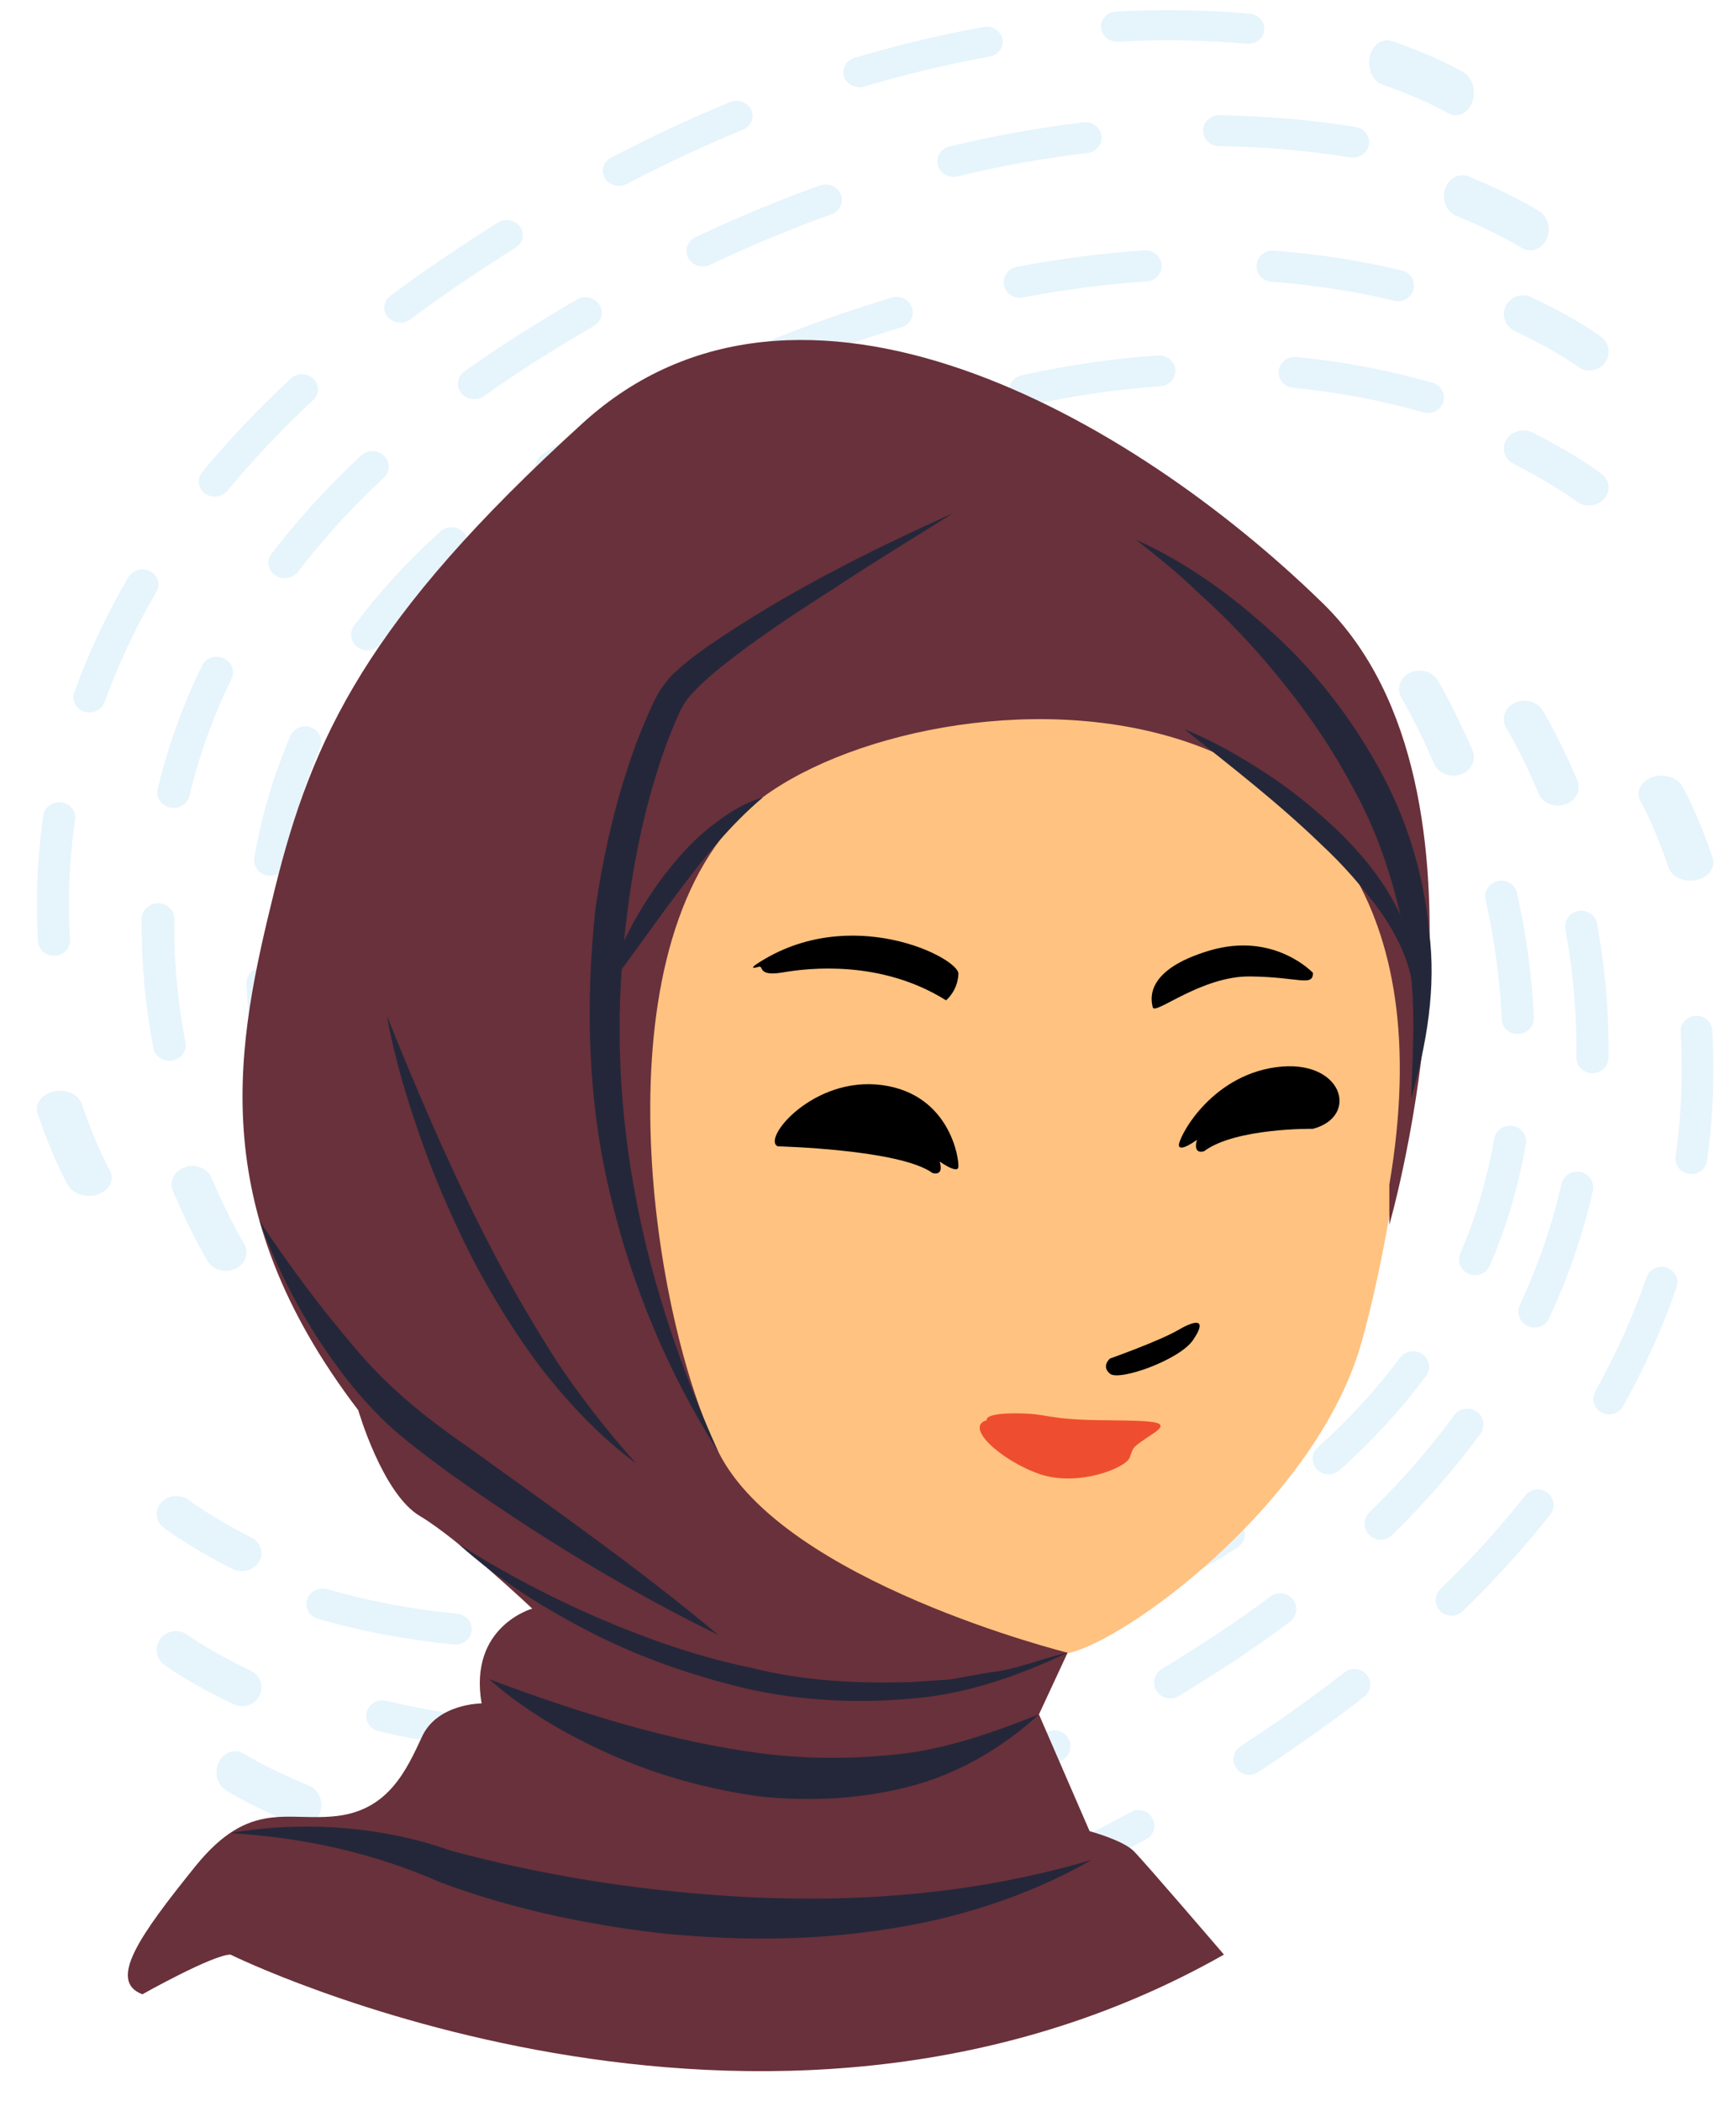 <svg viewBox="54.2 39.335 162.6 196.676" fill="none" xmlns="http://www.w3.org/2000/svg" xmlns:xlink="http://www.w3.org/1999/xlink" overflow="visible" width="162.6px" height="196.676px"><g id="Master/Female Character/Avatar"><g id="Avatars" opacity="0.5" transform="translate(17 15) scale(1.402 1.405)"><g id="Avatars/Avatar and Backdrop 3"><g id="Group 65"><g id="Group"><path id="Fill 12" fill-rule="evenodd" clip-rule="evenodd" d="M32.471 97C31.892 97 31.337 96.739 31.08 96.293C31.039 96.222 30.055 94.505 29.051 91.522C28.835 90.876 29.32 90.213 30.134 90.042C30.966 89.867 31.792 90.255 32.006 90.899C32.938 93.666 33.853 95.272 33.863 95.286C34.212 95.895 33.871 96.614 33.105 96.89C32.899 96.966 32.683 97 32.471 97" fill="#CDEAFA"/><path id="Fill 14" fill-rule="evenodd" clip-rule="evenodd" d="M109.931 20.237C109.898 20.237 109.864 20.236 109.83 20.233C107.088 19.991 104.297 19.936 101.219 20.095C100.63 20.127 100.123 19.703 100.09 19.149C100.058 18.594 100.509 18.122 101.099 18.091C104.172 17.932 107.163 17.983 110.029 18.234C110.617 18.286 111.05 18.776 110.995 19.327C110.943 19.848 110.477 20.237 109.931 20.237M83.948 23.136C83.495 23.136 83.074 22.863 82.928 22.436C82.75 21.908 83.061 21.343 83.625 21.176C86.499 20.32 89.401 19.628 92.251 19.119C92.83 19.01 93.391 19.371 93.502 19.916C93.613 20.46 93.234 20.986 92.653 21.089C89.886 21.584 87.067 22.257 84.272 23.089C84.164 23.121 84.055 23.136 83.948 23.136M67.881 29.703C67.505 29.703 67.14 29.517 66.943 29.187C66.658 28.703 66.845 28.091 67.361 27.822C69.998 26.453 72.674 25.207 75.312 24.123C75.85 23.901 76.484 24.131 76.722 24.64C76.961 25.147 76.714 25.738 76.171 25.96C73.593 27.02 70.977 28.236 68.4 29.578C68.235 29.663 68.056 29.703 67.881 29.703M53.28 38.818C52.965 38.818 52.652 38.688 52.442 38.438C52.074 38.003 52.151 37.373 52.614 37.029C53.641 36.264 54.71 35.503 55.821 34.747C57.123 33.86 58.46 32.986 59.793 32.152C60.285 31.845 60.95 31.97 61.277 32.43C61.605 32.89 61.472 33.514 60.98 33.821C59.67 34.641 58.357 35.498 57.079 36.37C55.991 37.11 54.948 37.853 53.946 38.6C53.748 38.747 53.514 38.818 53.28 38.818M40.875 50.409C40.647 50.409 40.417 50.341 40.222 50.199C39.754 49.859 39.669 49.229 40.032 48.792C41.793 46.659 43.785 44.559 45.954 42.548C46.376 42.159 47.054 42.161 47.468 42.556C47.883 42.949 47.88 43.585 47.459 43.974C45.357 45.923 43.428 47.958 41.723 50.02C41.513 50.275 41.196 50.409 40.875 50.409M32.505 64.788C32.391 64.788 32.275 64.771 32.162 64.735C31.601 64.558 31.302 63.988 31.491 63.464C32.43 60.859 33.649 58.276 35.11 55.782C35.396 55.296 36.046 55.117 36.564 55.386C37.082 55.653 37.271 56.263 36.987 56.749C35.584 59.139 34.418 61.615 33.518 64.106C33.368 64.525 32.951 64.788 32.505 64.788M30.143 81C29.579 81 29.107 80.587 29.076 80.054C29.027 79.253 29 78.421 29 77.562C29 75.588 29.146 73.599 29.431 71.647C29.512 71.099 30.04 70.704 30.638 70.79C31.223 70.866 31.633 71.372 31.551 71.921C31.279 73.781 31.14 75.679 31.14 77.562C31.14 78.382 31.168 79.175 31.213 79.939C31.246 80.493 30.795 80.968 30.206 80.999C30.184 81 30.164 81 30.143 81" fill="#CDEAFA"/><path id="Fill 16" fill-rule="evenodd" clip-rule="evenodd" d="M123.785 25C123.61 25 123.43 24.954 123.262 24.852C123.246 24.844 121.7 23.935 118.886 22.953C118.24 22.728 117.864 21.898 118.046 21.1C118.225 20.302 118.884 19.825 119.543 20.06C122.585 21.119 124.245 22.101 124.313 22.141C124.917 22.502 125.169 23.398 124.881 24.146C124.672 24.685 124.237 25 123.785 25" fill="#CDEAFA"/><path id="Fill 18" fill-rule="evenodd" clip-rule="evenodd" d="M41.623 102C41.142 102 40.673 101.772 40.422 101.367C40.378 101.296 39.333 99.609 38.091 96.683C37.819 96.045 38.176 95.328 38.886 95.083C39.597 94.836 40.394 95.159 40.664 95.799C41.827 98.538 42.815 100.139 42.824 100.156C43.195 100.753 42.96 101.508 42.295 101.841C42.082 101.949 41.851 102 41.623 102" fill="#CDEAFA"/><path id="Fill 20" fill-rule="evenodd" clip-rule="evenodd" d="M116.915 27.82C116.854 27.82 116.793 27.816 116.732 27.805C113.896 27.351 110.949 27.1 107.974 27.056C107.374 27.048 106.895 26.581 106.904 26.013C106.914 25.45 107.398 25 107.991 25H108.007C111.091 25.047 114.151 25.307 117.094 25.779C117.686 25.872 118.086 26.404 117.984 26.963C117.896 27.465 117.435 27.82 116.915 27.82M90.237 29.104C89.753 29.104 89.309 28.796 89.185 28.331C89.037 27.781 89.388 27.221 89.969 27.081C92.951 26.363 95.959 25.823 98.908 25.476C99.526 25.409 100.049 25.806 100.121 26.368C100.195 26.933 99.773 27.447 99.178 27.515C96.317 27.851 93.399 28.375 90.506 29.073C90.417 29.095 90.325 29.104 90.237 29.104M73.486 35.071C73.085 35.071 72.701 34.863 72.51 34.501C72.243 33.992 72.462 33.376 73 33.122C75.76 31.824 78.554 30.664 81.309 29.677C81.861 29.474 82.497 29.742 82.709 30.275C82.922 30.805 82.641 31.399 82.079 31.6C79.391 32.563 76.664 33.695 73.968 34.964C73.813 35.037 73.648 35.071 73.486 35.071M58.214 43.92C57.885 43.92 57.557 43.778 57.343 43.51C56.982 43.056 57.079 42.412 57.559 42.07C58.731 41.236 59.983 40.398 61.276 39.578C62.556 38.771 63.824 38.006 65.078 37.279C65.592 36.979 66.261 37.136 66.574 37.62C66.885 38.105 66.726 38.738 66.214 39.034C64.982 39.746 63.74 40.498 62.484 41.289C61.224 42.086 60.007 42.901 58.866 43.714C58.67 43.852 58.44 43.92 58.214 43.92M45.557 55.845C45.335 55.845 45.112 55.781 44.919 55.651C44.434 55.316 44.325 54.673 44.677 54.214C46.408 51.959 48.416 49.761 50.65 47.677C51.076 47.281 51.767 47.281 52.188 47.688C52.609 48.092 52.603 48.743 52.176 49.142C50.028 51.146 48.098 53.259 46.438 55.422C46.225 55.699 45.893 55.845 45.557 55.845M38.13 71.152C38.051 71.152 37.97 71.143 37.89 71.127C37.303 71.002 36.936 70.453 37.068 69.897C37.738 67.086 38.735 64.32 40.028 61.678C40.281 61.161 40.928 60.942 41.471 61.178C42.016 61.416 42.252 62.028 42.002 62.543C40.771 65.053 39.826 67.68 39.188 70.35C39.075 70.828 38.626 71.152 38.13 71.152M37.851 88C37.336 88 36.878 87.652 36.783 87.157C36.264 84.459 36 81.738 36 79.069L36.004 78.518C36.013 77.955 36.499 77.505 37.091 77.505H37.107C37.709 77.513 38.187 77.981 38.178 78.548L38.174 79.069C38.174 81.615 38.426 84.213 38.922 86.788C39.031 87.347 38.638 87.881 38.048 87.985C37.981 87.995 37.916 88 37.851 88" fill="#CDEAFA"/><path id="Fill 22" fill-rule="evenodd" clip-rule="evenodd" d="M128.762 34C128.554 34 128.345 33.941 128.152 33.816C128.137 33.807 126.608 32.84 123.816 31.699C123.172 31.436 122.841 30.638 123.075 29.916C123.306 29.192 124.019 28.823 124.66 29.083C127.673 30.315 129.31 31.356 129.377 31.401C129.969 31.781 130.175 32.629 129.837 33.297C129.61 33.746 129.192 34 128.762 34" fill="#CDEAFA"/><path id="Fill 24" fill-rule="evenodd" clip-rule="evenodd" d="M48.626 104C48.141 104 47.672 103.767 47.423 103.355C47.379 103.285 46.357 101.593 45.095 98.694C44.819 98.055 45.165 97.336 45.872 97.085C46.575 96.838 47.374 97.147 47.654 97.786C48.843 100.523 49.821 102.148 49.832 102.164C50.194 102.764 49.953 103.519 49.286 103.846C49.077 103.952 48.85 104 48.626 104" fill="#CDEAFA"/><path id="Fill 26" fill-rule="evenodd" clip-rule="evenodd" d="M94.66 37.159C94.156 37.159 93.709 36.815 93.609 36.321C93.496 35.756 93.873 35.212 94.454 35.102C97.334 34.556 100.207 34.187 102.997 34.001C103.542 33.975 104.1 34.392 104.14 34.966C104.18 35.538 103.735 36.033 103.143 36.072C100.443 36.252 97.659 36.61 94.868 37.139C94.798 37.152 94.728 37.159 94.66 37.159M119.929 37.388C119.842 37.388 119.756 37.379 119.669 37.358C117.05 36.727 114.293 36.302 111.47 36.091C110.88 36.047 110.438 35.549 110.482 34.977C110.528 34.404 111.028 33.996 111.635 34.021C114.576 34.241 117.452 34.685 120.187 35.343C120.762 35.481 121.112 36.044 120.967 36.601C120.847 37.073 120.41 37.388 119.929 37.388M78.456 41.967C78.034 41.967 77.635 41.725 77.464 41.325C77.237 40.795 77.499 40.187 78.046 39.969C80.752 38.889 83.469 37.938 86.119 37.145C86.691 36.981 87.288 37.283 87.462 37.83C87.637 38.378 87.319 38.959 86.754 39.13C84.164 39.904 81.51 40.832 78.865 41.889C78.73 41.942 78.593 41.967 78.456 41.967M63.387 49.477C63.039 49.477 62.696 49.313 62.492 49.012C62.163 48.534 62.298 47.89 62.793 47.574C64.568 46.436 66.484 45.342 68.486 44.321C69.081 44.017 69.673 43.72 70.263 43.433C70.79 43.174 71.437 43.382 71.703 43.894C71.97 44.405 71.755 45.031 71.226 45.288C70.651 45.569 70.071 45.858 69.487 46.157C67.547 47.147 65.692 48.205 63.977 49.304C63.794 49.421 63.588 49.477 63.387 49.477M51.065 60.647C50.848 60.647 50.629 60.584 50.439 60.451C49.958 60.116 49.85 59.467 50.196 59.002C51.839 56.795 53.781 54.681 55.97 52.723C56.402 52.335 57.084 52.357 57.486 52.781C57.888 53.202 57.862 53.858 57.426 54.248C55.343 56.111 53.496 58.121 51.936 60.215C51.727 60.496 51.398 60.647 51.065 60.647M44.585 75.673C44.527 75.673 44.467 75.669 44.407 75.658C43.823 75.564 43.428 75.028 43.527 74.463C44.012 71.657 44.821 68.929 45.933 66.356C46.161 65.824 46.791 65.577 47.336 65.797C47.882 66.02 48.141 66.627 47.913 67.156C46.865 69.584 46.101 72.157 45.642 74.807C45.555 75.313 45.1 75.673 44.585 75.673M45.172 92C44.678 92 44.234 91.669 44.125 91.183C43.491 88.386 43.114 85.587 43.001 82.867C42.977 82.293 43.437 81.811 44.029 81.787C44.648 81.76 45.12 82.209 45.143 82.782C45.252 85.382 45.614 88.059 46.22 90.74C46.347 91.3 45.981 91.853 45.402 91.977C45.325 91.992 45.248 92 45.172 92" fill="#CDEAFA"/><path id="Fill 28" fill-rule="evenodd" clip-rule="evenodd" d="M132.714 42C132.442 42 132.168 41.917 131.935 41.745C131.92 41.733 130.478 40.671 127.724 39.373C127.087 39.071 126.82 38.325 127.128 37.704C127.436 37.084 128.204 36.826 128.844 37.124C131.86 38.545 133.433 39.713 133.498 39.761C134.06 40.182 134.166 40.965 133.735 41.512C133.481 41.832 133.101 42 132.714 42" fill="#CDEAFA"/><path id="Fill 30" fill-rule="evenodd" clip-rule="evenodd" d="M57.677 104C57.23 104 56.793 103.784 56.544 103.394C56.5 103.324 55.428 101.635 54.11 98.755C53.819 98.119 54.126 97.379 54.797 97.105C55.474 96.827 56.249 97.123 56.537 97.756C57.779 100.466 58.801 102.08 58.81 102.095C59.186 102.689 58.987 103.461 58.362 103.819C58.148 103.941 57.912 104 57.677 104" fill="#CDEAFA"/><path id="Fill 32" fill-rule="evenodd" clip-rule="evenodd" d="M95.021 44.362C94.528 44.362 94.084 44.04 93.97 43.562C93.835 43.008 94.199 42.454 94.78 42.328C97.845 41.654 100.913 41.208 103.9 41C104.485 40.989 105.013 41.385 105.057 41.953C105.101 42.52 104.654 43.015 104.058 43.056C101.18 43.255 98.224 43.687 95.265 44.334C95.182 44.354 95.102 44.362 95.021 44.362M121.919 44.839C121.816 44.839 121.713 44.825 121.607 44.793C118.828 43.996 115.905 43.447 112.926 43.159C112.332 43.102 111.898 42.597 111.959 42.031C112.019 41.465 112.568 41.043 113.142 41.109C116.26 41.41 119.317 41.986 122.23 42.821C122.801 42.985 123.127 43.559 122.954 44.105C122.812 44.551 122.383 44.839 121.919 44.839M78.047 50.324C77.649 50.324 77.27 50.116 77.08 49.756C76.811 49.248 77.027 48.628 77.56 48.372C80.365 47.027 83.194 45.846 85.971 44.859C86.527 44.664 87.151 44.934 87.362 45.467C87.569 45.999 87.285 46.594 86.724 46.793C84.023 47.752 81.266 48.904 78.532 50.214C78.374 50.288 78.21 50.324 78.047 50.324M63.205 60.12C62.929 60.12 62.655 60.021 62.443 59.82C62.019 59.419 62.018 58.766 62.438 58.363C64.513 56.369 66.92 54.484 69.591 52.758C70.085 52.437 70.757 52.562 71.093 53.034C71.428 53.504 71.299 54.146 70.804 54.466C68.247 56.118 65.948 57.917 63.972 59.815C63.762 60.018 63.482 60.12 63.205 60.12M54.172 74.872C54.081 74.872 53.989 74.861 53.9 74.839C53.32 74.695 52.974 74.132 53.126 73.583C53.91 70.708 55.118 67.942 56.716 65.364C57.02 64.876 57.681 64.71 58.197 65.003C58.711 65.291 58.881 65.924 58.577 66.414C57.082 68.826 55.952 71.413 55.217 74.101C55.09 74.565 54.652 74.872 54.172 74.872M54.154 92C53.662 92 53.215 91.677 53.101 91.197C52.391 88.215 52.02 85.259 52 82.409C51.996 81.84 52.477 81.375 53.074 81.371H53.081C53.675 81.371 54.158 81.829 54.162 82.395C54.181 85.097 54.532 87.904 55.21 90.741C55.343 91.295 54.978 91.849 54.394 91.975C54.315 91.992 54.234 92 54.154 92" fill="#CDEAFA"/><path id="Fill 34" fill-rule="evenodd" clip-rule="evenodd" d="M132.686 51C132.389 51 132.088 50.908 131.843 50.722C131.829 50.711 130.382 49.614 127.67 48.232C127.037 47.909 126.814 47.182 127.168 46.606C127.523 46.032 128.323 45.834 128.954 46.15C131.906 47.654 133.469 48.846 133.533 48.897C134.088 49.32 134.158 50.072 133.691 50.575C133.432 50.857 133.061 51 132.686 51" fill="#CDEAFA"/></g><g id="Group Copy"><path id="Fill 12_2" fill-rule="evenodd" clip-rule="evenodd" d="M137.529 69C138.108 69 138.663 69.261 138.92 69.707C138.961 69.778 139.945 71.495 140.949 74.478C141.165 75.124 140.679 75.787 139.866 75.958C139.034 76.133 138.208 75.745 137.994 75.101C137.063 72.334 136.147 70.728 136.137 70.714C135.788 70.105 136.129 69.386 136.895 69.11C137.101 69.034 137.317 69 137.529 69" fill="#CDEAFA"/><path id="Fill 14_2" fill-rule="evenodd" clip-rule="evenodd" d="M61.056 147.692C61.089 147.692 61.122 147.693 61.156 147.696C63.864 147.946 66.621 148.003 69.662 147.838C70.244 147.805 70.744 148.243 70.776 148.814C70.809 149.387 70.364 149.874 69.78 149.906C66.745 150.07 63.791 150.018 60.959 149.758C60.378 149.705 59.951 149.199 60.005 148.631C60.057 148.094 60.516 147.692 61.056 147.692M86.722 144.701C87.17 144.701 87.586 144.983 87.729 145.423C87.906 145.968 87.598 146.551 87.041 146.723C84.203 147.607 81.336 148.32 78.521 148.846C77.948 148.958 77.394 148.585 77.284 148.023C77.174 147.462 77.549 146.919 78.123 146.813C80.856 146.302 83.642 145.608 86.402 144.749C86.509 144.716 86.616 144.701 86.722 144.701M102.593 137.925C102.964 137.925 103.325 138.117 103.519 138.458C103.801 138.958 103.617 139.588 103.106 139.866C100.502 141.279 97.859 142.564 95.252 143.682C94.721 143.911 94.095 143.674 93.86 143.149C93.624 142.626 93.868 142.016 94.404 141.787C96.951 140.694 99.535 139.439 102.08 138.055C102.244 137.966 102.42 137.925 102.593 137.925M117.016 128.521C117.328 128.521 117.636 128.655 117.844 128.913C118.207 129.362 118.131 130.012 117.674 130.366C116.659 131.156 115.604 131.941 114.506 132.721C113.22 133.636 111.899 134.538 110.583 135.399C110.097 135.715 109.44 135.587 109.117 135.112C108.793 134.637 108.924 133.994 109.41 133.676C110.704 132.83 112.001 131.947 113.264 131.047C114.338 130.284 115.368 129.516 116.358 128.746C116.554 128.594 116.785 128.521 117.016 128.521M129.27 116.562C129.495 116.562 129.722 116.632 129.915 116.779C130.377 117.129 130.461 117.779 130.103 118.231C128.363 120.431 126.395 122.598 124.253 124.673C123.836 125.074 123.166 125.072 122.757 124.664C122.347 124.259 122.35 123.603 122.766 123.201C124.842 121.19 126.748 119.091 128.432 116.964C128.639 116.7 128.952 116.562 129.27 116.562M137.538 101.727C137.651 101.727 137.765 101.744 137.876 101.782C138.43 101.964 138.726 102.552 138.539 103.093C137.611 105.78 136.408 108.446 134.964 111.019C134.682 111.52 134.04 111.705 133.528 111.427C133.016 111.151 132.83 110.522 133.111 110.021C134.496 107.556 135.648 105.001 136.537 102.43C136.685 101.998 137.097 101.727 137.538 101.727M139.871 85C140.428 85 140.894 85.427 140.925 85.976C140.973 86.803 141 87.661 141 88.547C141 90.583 140.856 92.636 140.574 94.65C140.494 95.216 139.972 95.623 139.382 95.534C138.804 95.456 138.399 94.934 138.48 94.367C138.749 92.448 138.886 90.49 138.886 88.547C138.886 87.701 138.859 86.883 138.814 86.095C138.781 85.523 139.227 85.033 139.809 85.001C139.83 85 139.85 85 139.871 85" fill="#CDEAFA"/><path id="Fill 16_2" fill-rule="evenodd" clip-rule="evenodd" d="M47.215 143C47.39 143 47.57 143.046 47.738 143.148C47.754 143.156 49.3 144.065 52.114 145.047C52.76 145.272 53.136 146.102 52.954 146.9C52.775 147.698 52.116 148.175 51.457 147.94C48.415 146.882 46.755 145.899 46.687 145.859C46.083 145.498 45.831 144.602 46.119 143.854C46.328 143.315 46.763 143 47.215 143" fill="#CDEAFA"/><path id="Fill 18_2" fill-rule="evenodd" clip-rule="evenodd" d="M128.377 64C128.858 64 129.326 64.228 129.578 64.633C129.622 64.704 130.667 66.391 131.909 69.317C132.181 69.955 131.824 70.672 131.114 70.917C130.403 71.164 129.606 70.841 129.336 70.201C128.173 67.462 127.185 65.861 127.176 65.844C126.805 65.248 127.04 64.492 127.705 64.159C127.918 64.051 128.149 64 128.377 64" fill="#CDEAFA"/><path id="Fill 20_2" fill-rule="evenodd" clip-rule="evenodd" d="M54.072 140.091C54.132 140.091 54.192 140.095 54.252 140.106C57.054 140.574 59.965 140.833 62.904 140.879C63.497 140.887 63.969 141.369 63.961 141.955C63.95 142.536 63.472 143 62.887 143H62.871C59.825 142.952 56.802 142.683 53.895 142.197C53.31 142.101 52.915 141.552 53.016 140.975C53.103 140.457 53.558 140.091 54.072 140.091M80.425 138.766C80.903 138.766 81.341 139.084 81.464 139.563C81.61 140.13 81.263 140.709 80.689 140.853C77.743 141.594 74.772 142.151 71.859 142.509C71.249 142.579 70.732 142.168 70.661 141.589C70.588 141.006 71.004 140.475 71.593 140.405C74.419 140.058 77.301 139.518 80.158 138.798C80.247 138.775 80.337 138.766 80.425 138.766M96.972 132.609C97.367 132.609 97.746 132.824 97.935 133.197C98.199 133.722 97.982 134.359 97.451 134.62C94.725 135.96 91.965 137.156 89.244 138.174C88.698 138.384 88.07 138.108 87.861 137.558C87.65 137.01 87.928 136.398 88.483 136.19C91.138 135.197 93.832 134.029 96.495 132.719C96.648 132.644 96.811 132.609 96.972 132.609M112.057 123.48C112.382 123.48 112.706 123.625 112.917 123.903C113.274 124.371 113.178 125.036 112.704 125.388C111.546 126.249 110.309 127.113 109.032 127.959C107.768 128.792 106.515 129.581 105.277 130.331C104.768 130.64 104.108 130.479 103.799 129.98C103.491 129.479 103.649 128.826 104.154 128.52C105.371 127.786 106.598 127.01 107.839 126.194C109.083 125.372 110.286 124.531 111.413 123.692C111.606 123.549 111.834 123.48 112.057 123.48M124.56 111.175C124.779 111.175 124.999 111.242 125.19 111.376C125.669 111.721 125.777 112.385 125.429 112.858C123.719 115.185 121.735 117.453 119.529 119.603C119.108 120.012 118.425 120.012 118.01 119.592C117.593 119.175 117.599 118.503 118.021 118.091C120.143 116.024 122.05 113.844 123.689 111.612C123.9 111.327 124.228 111.175 124.56 111.175M131.895 95.383C131.974 95.383 132.054 95.392 132.133 95.409C132.713 95.537 133.075 96.105 132.945 96.677C132.283 99.578 131.298 102.432 130.021 105.157C129.771 105.691 129.132 105.917 128.596 105.674C128.057 105.428 127.824 104.797 128.072 104.265C129.287 101.675 130.22 98.966 130.85 96.211C130.962 95.717 131.406 95.383 131.895 95.383M132.172 78C132.68 78 133.132 78.359 133.227 78.87C133.739 81.653 134 84.46 134 87.214L133.996 87.783C133.987 88.364 133.508 88.828 132.922 88.828H132.906C132.312 88.819 131.84 88.337 131.848 87.752L131.853 87.214C131.853 84.588 131.603 81.908 131.114 79.25C131.006 78.673 131.394 78.123 131.977 78.016C132.043 78.006 132.107 78 132.172 78" fill="#CDEAFA"/><path id="Fill 22_2" fill-rule="evenodd" clip-rule="evenodd" d="M42.238 134C42.446 134 42.655 134.059 42.848 134.184C42.863 134.193 44.392 135.16 47.184 136.301C47.828 136.564 48.159 137.362 47.925 138.084C47.694 138.807 46.981 139.177 46.34 138.917C43.327 137.685 41.69 136.644 41.623 136.599C41.031 136.219 40.825 135.371 41.163 134.703C41.39 134.254 41.807 134 42.238 134" fill="#CDEAFA"/><path id="Fill 24_2" fill-rule="evenodd" clip-rule="evenodd" d="M121.374 62C121.859 62 122.328 62.233 122.577 62.645C122.621 62.715 123.643 64.407 124.905 67.306C125.181 67.945 124.835 68.664 124.128 68.915C123.425 69.162 122.626 68.853 122.346 68.214C121.157 65.477 120.179 63.852 120.168 63.836C119.806 63.236 120.048 62.481 120.714 62.154C120.923 62.048 121.15 62 121.374 62" fill="#CDEAFA"/><path id="Fill 26_2" fill-rule="evenodd" clip-rule="evenodd" d="M77.34 130.841C77.844 130.841 78.291 131.185 78.391 131.679C78.504 132.244 78.127 132.788 77.546 132.898C74.666 133.444 71.793 133.813 69.003 133.999C68.458 134.025 67.9 133.608 67.86 133.034C67.82 132.462 68.265 131.967 68.857 131.928C71.557 131.748 74.341 131.39 77.132 130.861C77.202 130.848 77.272 130.841 77.34 130.841M52.071 130.612C52.158 130.612 52.244 130.621 52.331 130.642C54.95 131.273 57.707 131.698 60.53 131.909C61.12 131.953 61.562 132.451 61.518 133.023C61.472 133.596 60.972 134.004 60.365 133.979C57.424 133.759 54.548 133.315 51.813 132.658C51.239 132.519 50.888 131.956 51.032 131.399C51.153 130.927 51.59 130.612 52.071 130.612M93.544 126.033C93.966 126.033 94.365 126.275 94.536 126.675C94.763 127.205 94.501 127.813 93.954 128.031C91.248 129.111 88.531 130.062 85.881 130.855C85.309 131.019 84.712 130.717 84.538 130.17C84.363 129.622 84.681 129.041 85.246 128.87C87.836 128.097 90.49 127.168 93.135 126.112C93.27 126.058 93.407 126.033 93.544 126.033M108.613 118.523C108.961 118.523 109.304 118.687 109.509 118.988C109.837 119.466 109.702 120.11 109.207 120.427C107.432 121.564 105.516 122.658 103.514 123.679C102.919 123.983 102.327 124.28 101.737 124.567C101.21 124.826 100.563 124.618 100.297 124.106C100.03 123.595 100.244 122.969 100.774 122.712C101.348 122.431 101.929 122.142 102.513 121.843C104.453 120.853 106.308 119.795 108.023 118.696C108.206 118.579 108.412 118.523 108.613 118.523M120.935 107.353C121.152 107.353 121.371 107.416 121.561 107.549C122.042 107.884 122.15 108.533 121.804 108.998C120.161 111.205 118.219 113.319 116.03 115.277C115.598 115.665 114.916 115.643 114.514 115.219C114.112 114.798 114.138 114.142 114.574 113.752C116.657 111.889 118.504 109.879 120.064 107.784C120.273 107.503 120.602 107.353 120.935 107.353M127.415 92.327C127.473 92.327 127.533 92.331 127.593 92.342C128.177 92.436 128.571 92.972 128.473 93.537C127.988 96.343 127.179 99.071 126.067 101.644C125.839 102.176 125.209 102.423 124.665 102.203C124.118 101.98 123.859 101.373 124.087 100.844C125.135 98.416 125.899 95.843 126.358 93.193C126.445 92.687 126.9 92.327 127.415 92.327M126.828 76C127.322 76 127.766 76.331 127.875 76.817C128.509 79.614 128.886 82.413 128.999 85.133C129.023 85.707 128.563 86.189 127.971 86.213C127.352 86.24 126.88 85.791 126.857 85.218C126.748 82.618 126.386 79.941 125.78 77.26C125.653 76.7 126.019 76.147 126.598 76.023C126.675 76.008 126.752 76 126.828 76" fill="#CDEAFA"/><path id="Fill 28_2" fill-rule="evenodd" clip-rule="evenodd" d="M38.286 126C38.558 126 38.832 126.083 39.065 126.255C39.081 126.267 40.522 127.329 43.276 128.627C43.913 128.929 44.18 129.675 43.872 130.296C43.564 130.916 42.797 131.174 42.156 130.876C39.14 129.455 37.567 128.287 37.502 128.239C36.94 127.818 36.834 127.035 37.265 126.488C37.519 126.168 37.899 126 38.286 126" fill="#CDEAFA"/><path id="Fill 30_2" fill-rule="evenodd" clip-rule="evenodd" d="M112.323 62C112.77 62 113.207 62.216 113.456 62.606C113.5 62.676 114.572 64.365 115.89 67.245C116.181 67.881 115.874 68.621 115.203 68.895C114.526 69.173 113.751 68.877 113.463 68.244C112.221 65.534 111.199 63.92 111.19 63.905C110.814 63.311 111.013 62.539 111.638 62.181C111.852 62.059 112.088 62 112.323 62" fill="#CDEAFA"/><path id="Fill 32_2" fill-rule="evenodd" clip-rule="evenodd" d="M74.979 123.638C75.472 123.638 75.916 123.96 76.03 124.438C76.165 124.992 75.801 125.546 75.22 125.672C72.155 126.346 69.087 126.792 66.1 127C65.515 127.011 64.987 126.615 64.943 126.047C64.899 125.48 65.346 124.985 65.942 124.944C68.82 124.745 71.776 124.313 74.735 123.666C74.818 123.646 74.898 123.638 74.979 123.638M48.081 123.161C48.184 123.161 48.288 123.175 48.393 123.207C51.172 124.004 54.095 124.553 57.074 124.841C57.668 124.898 58.102 125.403 58.041 125.969C57.981 126.535 57.432 126.957 56.858 126.891C53.74 126.59 50.683 126.014 47.77 125.179C47.199 125.015 46.873 124.441 47.046 123.895C47.188 123.449 47.617 123.161 48.081 123.161M91.953 117.676C92.351 117.676 92.73 117.884 92.92 118.244C93.189 118.752 92.973 119.372 92.44 119.628C89.635 120.973 86.806 122.154 84.029 123.141C83.473 123.336 82.849 123.066 82.638 122.533C82.431 122.001 82.715 121.406 83.276 121.207C85.977 120.248 88.734 119.096 91.468 117.786C91.626 117.712 91.79 117.676 91.953 117.676M106.795 107.88C107.071 107.88 107.345 107.979 107.557 108.18C107.981 108.581 107.982 109.234 107.561 109.637C105.487 111.631 103.08 113.516 100.409 115.242C99.915 115.563 99.243 115.438 98.907 114.966C98.572 114.496 98.701 113.854 99.196 113.534C101.753 111.882 104.052 110.083 106.028 108.185C106.238 107.982 106.518 107.88 106.795 107.88M115.828 93.128C115.919 93.128 116.011 93.139 116.1 93.161C116.68 93.305 117.026 93.868 116.874 94.417C116.09 97.292 114.882 100.058 113.284 102.636C112.98 103.124 112.319 103.29 111.803 102.997C111.289 102.709 111.119 102.076 111.423 101.586C112.918 99.174 114.048 96.587 114.783 93.899C114.91 93.435 115.348 93.128 115.828 93.128M115.847 76C116.338 76 116.785 76.323 116.899 76.803C117.609 79.785 117.98 82.741 118 85.591C118.004 86.16 117.523 86.625 116.926 86.629H116.919C116.325 86.629 115.842 86.171 115.838 85.605C115.819 82.903 115.467 80.096 114.79 77.259C114.657 76.705 115.022 76.151 115.606 76.025C115.685 76.008 115.766 76 115.847 76" fill="#CDEAFA"/><path id="Fill 34_2" fill-rule="evenodd" clip-rule="evenodd" d="M38.313 117C38.611 117 38.912 117.092 39.157 117.278C39.171 117.29 40.618 118.386 43.33 119.768C43.963 120.091 44.186 120.818 43.832 121.394C43.477 121.968 42.677 122.166 42.046 121.851C39.094 120.346 37.531 119.154 37.467 119.103C36.912 118.68 36.842 117.927 37.309 117.425C37.568 117.143 37.939 117 38.313 117" fill="#CDEAFA"/></g></g></g></g><g id="Female Character/Head" transform="translate(30 37) scale(4.019 4.019)"><g id="Female Character/Head/Hijab 3"><g id="Group 186"><path id="Fill 55" fill-rule="evenodd" clip-rule="evenodd" d="M15.528 44.299C15.528 44.299 15.694 48.156 24.5 48.156C33.306 48.156 33.187 45.138 33.187 45.138C33.187 45.138 29.134 42.108 28.667 41.363C28.667 41.363 28.947 38.428 29.693 37.17C30.438 35.912 31.044 32.558 27.41 30.74C23.775 28.923 22.517 31.253 22.517 31.253C22.517 31.253 23.402 39.872 15.528 44.299Z" fill="#ffc280"/><path id="Fill 57" fill-rule="evenodd" clip-rule="evenodd" d="M20.3 32.031C20.3 32.031 21.434 34.298 23.914 35.786C26.394 37.274 29.512 39.542 31.071 39.046C32.631 38.55 36.762 35.384 37.754 31.841C38.746 28.298 39.363 22.392 38.725 19.486C38.088 16.581 34.473 10.486 28.025 10.486C21.575 10.486 15.836 17.289 17.394 24.801C17.394 24.801 15.602 27 17.136 29.267C18.67 31.535 20.3 32.031 20.3 32.031" fill="#ffc280"/><path id="Fill 59" fill-rule="evenodd" clip-rule="evenodd" d="M24.148 27.282C24.148 27.282 26.995 27.352 27.751 27.902C27.751 27.902 28.028 28 27.921 27.636C27.921 27.636 28.329 27.928 28.356 27.769C28.382 27.609 28.178 26.068 26.575 25.855C24.972 25.643 23.767 27.113 24.148 27.282" fill="black"/><path id="Fill 61" fill-rule="evenodd" clip-rule="evenodd" d="M36.62 26.874C36.62 26.874 34.815 26.848 34.083 27.396C34.083 27.396 33.815 27.494 33.916 27.131C33.916 27.131 33.523 27.423 33.496 27.264C33.471 27.104 34.206 25.652 35.758 25.439C37.31 25.227 37.718 26.585 36.62 26.874" fill="black"/><path id="Fill 63" fill-rule="evenodd" clip-rule="evenodd" d="M31.89 32.225C31.89 32.225 31.677 32.403 31.89 32.579C32.102 32.757 33.502 32.261 33.821 31.8C34.14 31.339 33.951 31.287 33.496 31.552C33.041 31.818 31.89 32.225 31.89 32.225" fill="black"/><path id="Fill 65" fill-rule="evenodd" clip-rule="evenodd" d="M29.02 33.66C29.02 33.66 28.932 33.501 29.693 33.501C30.455 33.501 30.384 33.642 31.624 33.66C32.864 33.678 33.372 33.66 32.888 33.978C32.404 34.298 32.439 34.28 32.351 34.528C32.262 34.776 31.141 35.219 30.257 34.918C29.374 34.616 28.472 33.817 29.02 33.66" fill="#EE4E2F"/><path id="Fill 67" fill-rule="evenodd" clip-rule="evenodd" d="M23.699 23.101C23.834 23.059 23.652 23.337 24.266 23.231C24.88 23.125 26.557 22.936 28.069 23.881C28.069 23.881 28.339 23.668 28.358 23.267C28.375 22.891 25.829 21.604 23.663 23.031C23.515 23.128 23.561 23.144 23.699 23.101" fill="black"/><path id="Fill 69" fill-rule="evenodd" clip-rule="evenodd" d="M36.62 23.242C36.62 23.242 35.722 22.274 34.21 22.722C32.699 23.172 32.839 23.856 32.887 24.046C32.935 24.234 34.021 23.312 35.155 23.325C36.289 23.337 36.62 23.573 36.62 23.242" fill="black"/></g><g id="Group 23"><g id="Group 3"><path id="Fill 1" fill-rule="evenodd" clip-rule="evenodd" d="M38.4 29.11C38.4 29.11 41.322 19.003 36.857 14.64C32.39 10.275 24.638 5.861 19.608 10.431C14.576 14.999 13.293 17.771 12.42 21.314C11.547 24.857 10.726 28.654 14.371 33.429C14.371 33.429 14.936 35.38 15.808 35.894C16.681 36.407 18.426 38.05 18.426 38.05C18.426 38.05 16.938 38.461 17.245 40.258C17.245 40.258 16.219 40.258 15.86 41.026C15.5 41.797 15.089 42.721 13.908 42.876C12.728 43.029 11.856 42.465 10.571 44.056C9.288 45.648 8.519 46.727 9.34 47.033C9.34 47.033 10.983 46.109 11.393 46.109C11.393 46.109 23.766 52.218 34.546 46.109C34.546 46.109 32.698 43.953 32.442 43.697C32.185 43.441 31.415 43.234 31.415 43.234L30.234 40.514L30.902 39.077C30.902 39.077 24.282 37.434 22.766 34.404C21.25 31.375 19.915 23.009 23.252 19.619C26.589 16.232 40.659 14.881 38.4 28.177V29.11Z" fill="#69313B"/></g><path id="Fill 4" fill-rule="evenodd" clip-rule="evenodd" d="M28.231 12.535C27.308 13.118 26.375 13.679 25.469 14.281C24.555 14.864 23.643 15.462 22.812 16.129C22.609 16.296 22.402 16.469 22.234 16.649C22.041 16.842 21.952 16.966 21.835 17.224C21.624 17.7 21.437 18.202 21.287 18.713C20.977 19.733 20.772 20.786 20.64 21.846C20.36 23.964 20.41 26.128 20.796 28.24C21.168 30.356 21.868 32.416 22.765 34.405C21.592 32.562 20.732 30.508 20.231 28.354C19.714 26.202 19.665 23.953 19.897 21.75C20.057 20.652 20.293 19.565 20.637 18.508C20.806 17.977 21.009 17.46 21.251 16.945C21.353 16.707 21.582 16.376 21.794 16.204C22.011 16 22.236 15.837 22.463 15.672C24.29 14.408 26.239 13.433 28.231 12.535" fill="#24273A"/><path id="Fill 6" fill-rule="evenodd" clip-rule="evenodd" d="M20.117 23.675C20.388 22.706 20.871 21.82 21.465 21.012C21.774 20.617 22.097 20.228 22.495 19.908C22.884 19.586 23.315 19.297 23.801 19.154C23.039 19.801 22.446 20.536 21.864 21.313C21.275 22.08 20.734 22.885 20.117 23.675" fill="#24273A"/><g id="Group 10"><path id="Fill 8" fill-rule="evenodd" clip-rule="evenodd" d="M32.492 13.151C33.684 13.685 34.756 14.467 35.723 15.358C36.695 16.249 37.515 17.312 38.158 18.478C38.805 19.642 39.207 20.951 39.326 22.273C39.502 23.598 39.263 24.928 38.908 26.169C38.958 24.868 39.039 23.591 38.755 22.354C38.512 21.125 38.123 19.923 37.499 18.834C36.909 17.729 36.153 16.713 35.314 15.76C34.892 15.286 34.443 14.831 33.966 14.405C33.507 13.954 33.004 13.553 32.492 13.151" fill="#24273A"/></g><path id="Fill 11" fill-rule="evenodd" clip-rule="evenodd" d="M33.622 17.566C34.282 17.832 34.898 18.186 35.494 18.573C36.093 18.958 36.646 19.41 37.169 19.9C37.684 20.395 38.157 20.953 38.505 21.592C38.851 22.221 39.099 22.962 38.961 23.675C38.886 22.965 38.566 22.349 38.179 21.795C37.779 21.246 37.327 20.729 36.822 20.26C35.83 19.299 34.73 18.447 33.622 17.566" fill="#24273A"/><path id="Fill 13" fill-rule="evenodd" clip-rule="evenodd" d="M15.038 24.24C15.79 26.112 16.58 27.947 17.5 29.716C17.961 30.599 18.467 31.455 19.001 32.295C19.555 33.122 20.165 33.907 20.839 34.662C20.024 34.061 19.32 33.316 18.687 32.518C18.066 31.713 17.536 30.842 17.057 29.947C16.597 29.043 16.184 28.115 15.849 27.16C15.512 26.206 15.217 25.236 15.038 24.24" fill="#24273A"/><path id="Fill 15" fill-rule="evenodd" clip-rule="evenodd" d="M12.07 29.019C12.748 30.041 13.475 31.016 14.25 31.927C15.024 32.859 15.905 33.581 16.916 34.275C18.882 35.696 20.882 37.09 22.765 38.665C20.557 37.587 18.478 36.303 16.477 34.883C15.986 34.513 15.488 34.16 15.015 33.717C14.558 33.276 14.15 32.798 13.792 32.289C13.065 31.278 12.491 30.174 12.07 29.019" fill="#24273A"/><path id="Fill 17" fill-rule="evenodd" clip-rule="evenodd" d="M16.711 36.548C17.774 37.222 18.885 37.803 20.027 38.294C21.172 38.781 22.349 39.19 23.561 39.435C24.762 39.739 26.006 39.797 27.238 39.761L28.165 39.7L29.081 39.536C29.708 39.475 30.28 39.212 30.901 39.077C29.768 39.611 28.546 40.047 27.267 40.145C25.998 40.263 24.702 40.197 23.455 39.923C22.213 39.629 21 39.214 19.866 38.642C18.735 38.068 17.653 37.391 16.711 36.548" fill="#24273A"/><path id="Fill 19" fill-rule="evenodd" clip-rule="evenodd" d="M17.418 39.693C19.556 40.49 21.664 41.154 23.822 41.429C24.899 41.56 25.978 41.552 27.053 41.431C28.134 41.297 29.161 40.939 30.233 40.514C29.397 41.286 28.356 41.901 27.209 42.196C26.066 42.493 24.868 42.547 23.702 42.422C22.541 42.259 21.409 41.952 20.35 41.49C19.292 41.029 18.281 40.455 17.418 39.693" fill="#24273A"/><path id="Fill 21" fill-rule="evenodd" clip-rule="evenodd" d="M11.387 43.278C13.068 42.989 14.903 43.111 16.529 43.688C18.142 44.123 19.802 44.431 21.465 44.61C24.794 44.974 28.169 44.877 31.465 43.902C29.973 44.757 28.282 45.291 26.561 45.536C24.837 45.796 23.081 45.783 21.355 45.604C19.628 45.397 17.924 45.037 16.285 44.426C14.735 43.742 13.113 43.384 11.387 43.278" fill="#24273A"/></g></g></g></g></svg>